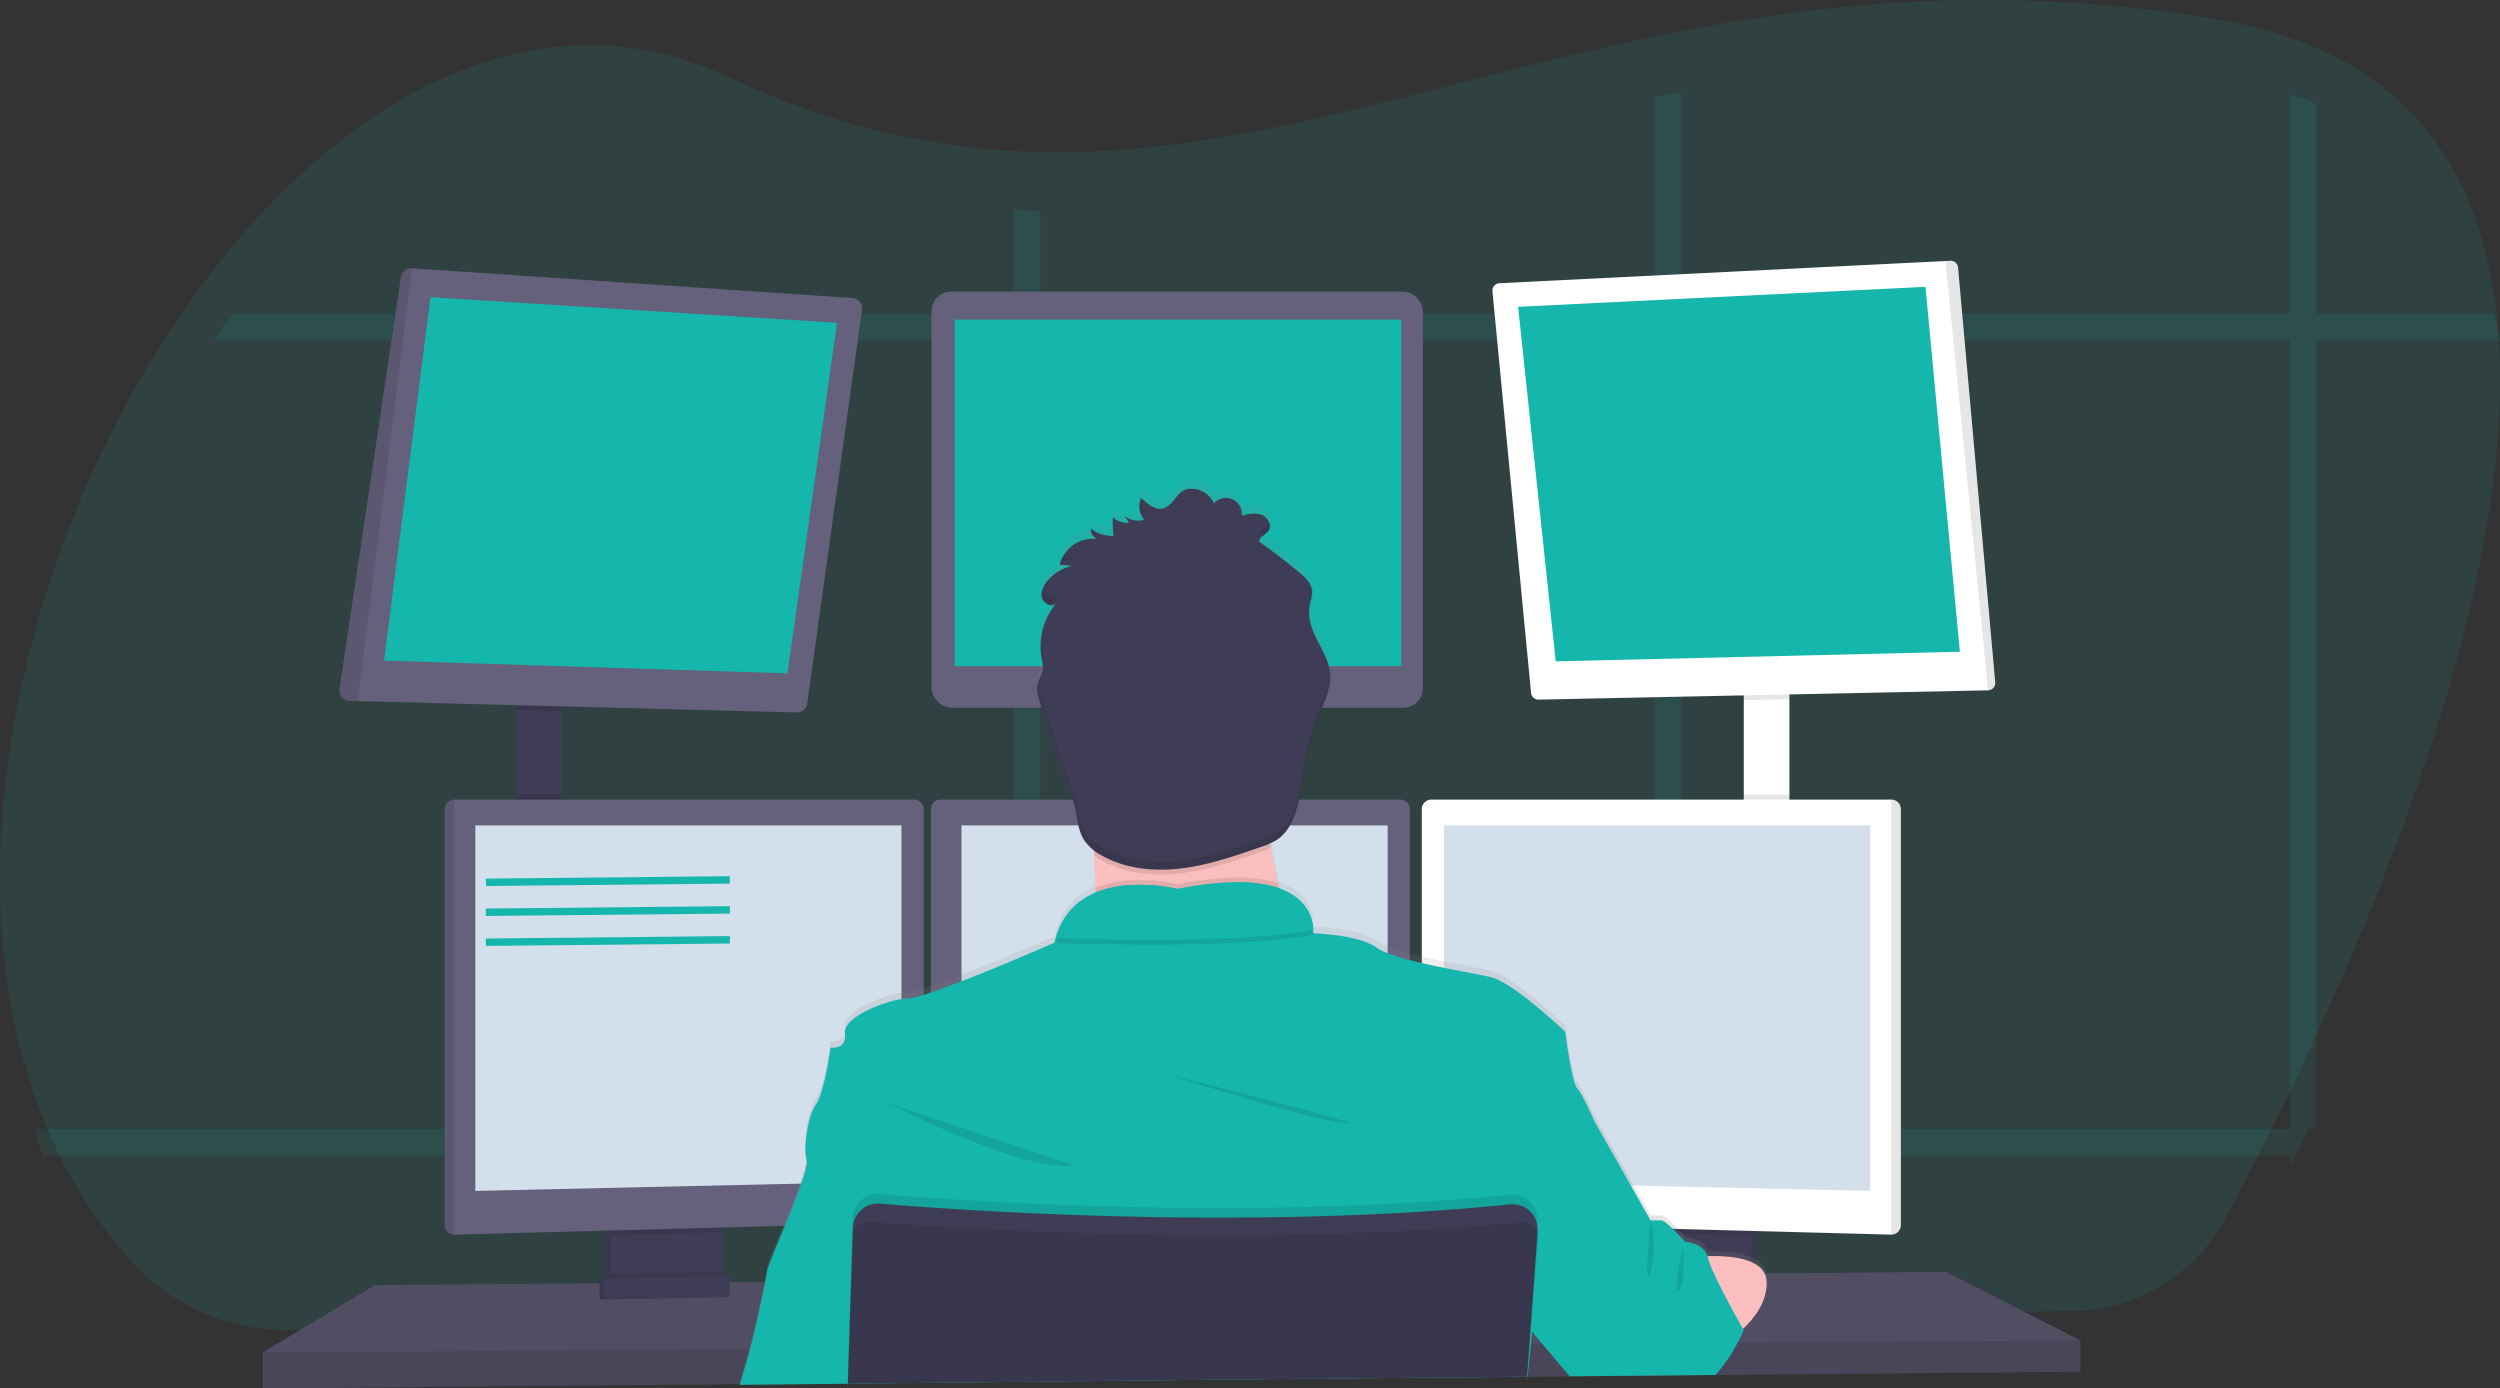 <svg xmlns="http://www.w3.org/2000/svg" xmlns:xlink="http://www.w3.org/1999/xlink" width="674.568" height="374.626" viewBox="0 0 674.568 374.626">
  <rect x="0" y="0" width="674.568" height="374.626" fill="#333333" stroke="none"/>
  <defs>
    <linearGradient id="linear-gradient" x1="0.5" y1="1" x2="0.5" y2="-0.001" gradientUnits="objectBoundingBox">
      <stop offset="0" stop-color="gray" stop-opacity="0.251"/>
      <stop offset="0.54" stop-color="gray" stop-opacity="0.122"/>
      <stop offset="1" stop-color="gray" stop-opacity="0.102"/>
    </linearGradient>
  </defs>
  <g id="undraw_programming_2svr" transform="translate(2.352 17.172)">
    <path id="Path_3" data-name="Path 3" d="M702.217,456.807q-1.127,2.429-2.248,4.794-1.749,3.673-3.453,7.2c-.505,1.043-1.011,2.066-1.5,3.09-5.571,11.382-10.773,21.45-15.192,29.729a47.427,47.427,0,0,1-41.338,25.071l-98.243,1.069H539.2l-8.422.091-7.2.078-22.091.24h-.894l-11.246.123H489l-69.318.751-61.874.648-7.2.078-44.7.486h-.052l-28.99.311h-.311l-91.668.991-27.423.3a57.056,57.056,0,0,1-17.278-2.475,55.967,55.967,0,0,1-25.324-16.034A129.528,129.528,0,0,1,88.744,468.8q-1.25-3.557-2.332-7.2c-19.96-67.471,4.373-154.52,48.166-212.773q2.753-3.654,5.6-7.126l.045-.052c13.468-16.533,28.569-30.344,44.655-40.165,28.5-17.433,60.086-22.344,91.149-7.709,26.282,12.386,50.822,18.21,74.61,19.791,2.4.156,4.807.272,7.2.343,54.566,1.717,105.706-17.945,165.76-30.636,2.39-.505,4.787-1,7.2-1.477,42.841-8.525,90.365-13.021,146.882-3.57a122.493,122.493,0,0,1,17.336,4.146q3.738,1.2,7.2,2.591c26.975,10.974,41.688,31.251,47.939,56.659q.888,3.537,1.535,7.2C762.776,309.938,730.314,396.63,702.217,456.807Z" transform="translate(-81.703 -190.117)" fill="#15b6ac" opacity="0.12"/>
    <g id="Group_1" data-name="Group 1" transform="translate(6.903 7.64)" opacity="0.1">
      <path id="Path_5" data-name="Path 5" d="M781.747,286.178H164.6q2.753-3.654,5.6-7.126V279H780.211Q781.1,282.518,781.747,286.178Z" transform="translate(-116.434 -219.128)" fill="#15b6ac"/>
      <path id="Path_6" data-name="Path 6" d="M1036.9,190.087V466.71h-2.248q-1.749,3.673-3.453,7.2c-.505,1.043-1.011,2.067-1.5,3.09V187.47Q1033.438,188.675,1036.9,190.087Z" transform="translate(-421.098 -186.893)" fill="#15b6ac"/>
      <path id="Path_7" data-name="Path 7" d="M772.294,186.58v346.1l-7.2.078v-344.7C767.481,187.552,769.877,187.053,772.294,186.58Z" transform="translate(-327.91 -186.58)" fill="#15b6ac"/>
      <path id="Path_8" data-name="Path 8" d="M505.307,235.963V551.831l-7.2.078V235.62C500.513,235.775,502.917,235.866,505.307,235.963Z" transform="translate(-233.887 -203.851)" fill="#15b6ac"/>
      <path id="Path_9" data-name="Path 9" d="M703.808,618.52q-1.749,3.673-3.453,7.2H92.582q-1.25-3.557-2.332-7.2Z" transform="translate(-90.25 -338.697)" fill="#15b6ac"/>
    </g>
    <rect id="Rectangle_3" data-name="Rectangle 3" width="12.309" height="37.354" transform="translate(136.916 170.996)" fill="#3f3d56"/>
    <rect id="Rectangle_4" data-name="Rectangle 4" width="12.309" height="39.518" transform="translate(468.169 169.053)" fill="#fff"/>
    <path id="Path_10" data-name="Path 10" d="M596.506,523.613v8.422l-98.418.907-1.049.02-37.406.343-.894.013-11.369.1h-.337l-69.3.641-113.765,1.056h-.1l-28.925.272-.311.006L106.1,536.57v-9.717l30.221-18.139,60.637-.505,1.3-.006.428-.007,1.3-.019,29.113-.24,1.3-.007.415-.006,1.3-.006,9.335-.078.246-.006,23.03-.194h.188l179.707-1.516,4.4-.032h.441l3.356-.032,24.391-.2,1.3-.019,1.2-.013h.622l7.586-.058,1.5-.019,2.015-.013,6.316-.058,10.022-.084,1.3-.013,2.254-.013h.421l48.4-.415Z" transform="translate(-37.53 -179.115)" fill="#65617d"/>
    <path id="Path_11" data-name="Path 11" d="M596.506,523.613v8.422l-98.418.907-1.049.02-37.406.343-.894.013-11.369.1h-.337l-69.3.641-113.765,1.056h-.1l-28.925.272-.311.006L106.1,536.57v-9.717l30.221-18.139,60.637-.505,1.3-.006.428-.007,1.3-.019,29.113-.24,1.3-.007.415-.006,1.3-.006,9.335-.078.246-.006,23.03-.194h.188l179.707-1.516,4.4-.032h.441l3.356-.032,24.391-.2,1.3-.019,1.2-.013h.622l7.586-.058,1.5-.019,2.015-.013,6.316-.058,10.022-.084,1.3-.013,2.254-.013h.421l48.4-.415Z" transform="translate(-37.53 -179.115)" opacity="0.2"/>
    <path id="Path_12" data-name="Path 12" d="M358.828,656.57v15.865a3.971,3.971,0,0,1-2.267,3.589,3.887,3.887,0,0,1-1.62.389l-22.609.479a3.888,3.888,0,0,1-1.749-.369,3.965,3.965,0,0,1-2.313-3.609V656.57Z" transform="translate(-167.171 -344.457)" fill="#3f3d56"/>
    <path id="Path_13" data-name="Path 13" d="M358.828,656.57v15.865a3.971,3.971,0,0,1-2.267,3.589,3.887,3.887,0,0,1-1.62.389l-22.609.479a3.888,3.888,0,0,1-1.749-.369,3.965,3.965,0,0,1-2.313-3.609V656.57Z" transform="translate(-167.171 -344.457)" opacity="0.1"/>
    <path id="Path_14" data-name="Path 14" d="M360.828,656.57v15.865a3.971,3.971,0,0,1-2.267,3.589,3.886,3.886,0,0,1-1.62.389l-22.609.479a3.888,3.888,0,0,1-1.749-.369,3.965,3.965,0,0,1-2.313-3.609V656.57Z" transform="translate(-167.875 -344.457)" fill="#3f3d56"/>
    <rect id="Rectangle_5" data-name="Rectangle 5" width="30.558" height="20.407" transform="translate(440.961 312.113)" fill="#3f3d56"/>
    <rect id="Rectangle_6" data-name="Rectangle 6" width="30.558" height="20.407" transform="translate(440.961 312.113)" opacity="0.1"/>
    <rect id="Rectangle_7" data-name="Rectangle 7" width="30.558" height="20.407" transform="translate(439.665 312.113)" fill="#3f3d56"/>
    <path id="Path_15" data-name="Path 15" d="M223.909,265.82v3.712l-12.309-.317V265.82Z" transform="translate(-74.684 -94.83)" opacity="0.1"/>
    <path id="Path_16" data-name="Path 16" d="M358.343,271.214l-14.79,106.244a2.786,2.786,0,0,1-2.831,2.4L222.3,376.79l-2.248-.058a2.786,2.786,0,0,1-2.7-3.155l16.6-111.219a2.786,2.786,0,0,1,2.941-2.352l118.851,8.046a2.779,2.779,0,0,1,2.591,3.161Z" transform="translate(-128.102 -204.796)" fill="#65617d"/>
    <path id="Path_17" data-name="Path 17" d="M169.123,99.16,156.6,197.2l108.835,3.453,13.384-94.583Z" transform="translate(-55.315 -36.137)" fill="#15b6ac"/>
    <rect id="Rectangle_8" data-name="Rectangle 8" width="132.591" height="112.288" rx="5.33" transform="translate(248.99 61.507)" fill="#65617d"/>
    <rect id="Rectangle_9" data-name="Rectangle 9" width="120.496" height="93.501" transform="translate(255.248 69.067)" fill="#15b6ac"/>
    <path id="Path_18" data-name="Path 18" d="M735.239,262.82v2.455l-12.309.253V262.82Z" transform="translate(-254.76 -93.774)" opacity="0.1"/>
    <path id="Path_19" data-name="Path 19" d="M833.243,370.676A2,2,0,0,1,831.3,372.8l-121.273,2.507A2,2,0,0,1,708,373.5L697.575,265.132a2,2,0,0,1,1.892-2.183l120.353-5.986,1.3-.065a1.989,1.989,0,0,1,2.086,1.814Z" transform="translate(-297.227 -203.703)" fill="#fff"/>
    <path id="Path_20" data-name="Path 20" d="M628.93,100.223l109.917-5.4,9.283,98.47-109.049,2.591Z" transform="translate(-221.656 -34.609)" fill="#15b6ac"/>
    <path id="Path_21" data-name="Path 21" d="M899.7,370.676a2,2,0,0,1-1.944,2.125L886.28,256.963l1.3-.065a1.989,1.989,0,0,1,2.086,1.814Z" transform="translate(-363.687 -203.703)" opacity="0.1"/>
    <path id="Path_22" data-name="Path 22" d="M236.921,260,222.3,376.786l-2.248-.058a2.786,2.786,0,0,1-2.7-3.155l16.6-111.219A2.786,2.786,0,0,1,236.921,260Z" transform="translate(-128.102 -204.792)" opacity="0.1"/>
    <rect id="Rectangle_10" data-name="Rectangle 10" width="12.309" height="11.065" transform="translate(136.916 197.285)" opacity="0.1"/>
    <path id="Path_23" data-name="Path 23" d="M281.488,483.65v3.22l-30.558.816V483.65Z" transform="translate(-88.535 -171.544)" opacity="0.1"/>
    <path id="Path_24" data-name="Path 24" d="M390.432,483.879V592.844a2.591,2.591,0,0,1-2.494,2.559l-124.156,3.3h-.032a2.591,2.591,0,0,1-2.559-2.559V483.879a2.591,2.591,0,0,1,2.559-2.559H387.873A2.591,2.591,0,0,1,390.432,483.879Z" transform="translate(-143.547 -282.739)" fill="#65617d"/>
    <path id="Path_25" data-name="Path 25" d="M263.781,481.32V598.706h-.032a2.591,2.591,0,0,1-2.559-2.559V483.879a2.591,2.591,0,0,1,2.559-2.559Z" transform="translate(-143.547 -282.739)" opacity="0.1"/>
    <path id="Path_26" data-name="Path 26" d="M194.6,319.15H309.589v96.04L194.6,417.782Z" transform="translate(-68.698 -113.611)" fill="#d4dfec"/>
    <rect id="Rectangle_11" data-name="Rectangle 11" width="12.309" height="11.285" transform="translate(468.169 197.285)" opacity="0.1"/>
    <path id="Path_27" data-name="Path 27" d="M709.488,483.65V487.8l-30.558-.816V483.65Z" transform="translate(-239.265 -171.544)" opacity="0.1"/>
    <path id="Path_28" data-name="Path 28" d="M797.418,483.879V596.147a2.591,2.591,0,0,1-2.591,2.559h0l-124.182-3.3a2.591,2.591,0,0,1-2.494-2.559V483.879a2.591,2.591,0,0,1,2.559-2.559H794.833A2.591,2.591,0,0,1,797.418,483.879Z" transform="translate(-286.867 -282.739)" fill="#fff"/>
    <path id="Path_29" data-name="Path 29" d="M866.281,483.879V596.147a2.591,2.591,0,0,1-2.591,2.559h0V481.32h0a2.591,2.591,0,0,1,2.591,2.559Z" transform="translate(-355.731 -282.739)" opacity="0.1"/>
    <path id="Path_30" data-name="Path 30" d="M713.089,319.15H598.1v96.04l114.989,2.591Z" transform="translate(-210.799 -113.611)" fill="#d4dfec"/>
    <path id="Path_31" data-name="Path 31" d="M592.932,483.879V592.844a2.591,2.591,0,0,1-2.494,2.559l-124.156,3.3h0a2.591,2.591,0,0,1-2.591-2.559V483.879a2.591,2.591,0,0,1,2.559-2.559H590.373A2.591,2.591,0,0,1,592.932,483.879Z" transform="translate(-214.862 -282.739)" fill="#65617d"/>
    <path id="Path_32" data-name="Path 32" d="M397.1,319.15H512.089v96.04L397.1,417.782Z" transform="translate(-140.012 -113.611)" fill="#d4dfec"/>
    <path id="Path_33" data-name="Path 33" d="M596.506,533.65v8.422l-98.418.907-1.049.019-37.406.343-.894.013-11.369.1h-.337l-69.3.641-113.765,1.056h-.1l-28.925.272-.311.006L106.1,546.607v-9.717l131.192-.862h.311l26.554-.181h.123l183.387-1.211h.188l.11-.007h.3l3.1-.019h.946l48.257-.324,2.85-.013.635-.006Z" transform="translate(-37.53 -189.152)" opacity="0.1"/>
    <circle id="Ellipse_1" data-name="Ellipse 1" cx="33.253" cy="33.253" r="33.253" transform="translate(282.243 141.844)" fill="#fbbebe"/>
    <path id="Path_34" data-name="Path 34" d="M383.74,592.284a.805.805,0,0,1,.065-.227c.648-2.326,1.8-6.258,2.663-9.4.11-.389.214-.771.311-1.134.952-3.544,2.805-11.842,3.835-17.018.363-1.82.648-3.239.706-3.952.13-1.095,2.08-5.779,4.289-11.162,1.548-3.783,3.239-7.916,4.476-11.4a39.764,39.764,0,0,0,1.9-6.381,3.305,3.305,0,0,0,0-1.38,9.515,9.515,0,0,1-.311-2.267h0c-.149-4.016,1.049-10.365,2.9-13.028,2.267-3.239,3.887-15.328,3.887-15.328s3.356.486,3.887-2.287a3.989,3.989,0,0,0,.065-.907,4.813,4.813,0,0,0-.058-.719c-.577-4.042,9.536-8.344,15.224-9.27a12.744,12.744,0,0,1,1.943-.181,17.643,17.643,0,0,0,4.049-.933q.907-.279,1.943-.648c2.384-.8,5.234-1.866,8.26-3.032,11.376-4.412,25.149-10.365,25.149-10.365.1-.46.207-.9.33-1.335a17.952,17.952,0,0,1,10.592-12.263h0v-1.3c0-2.235-.1-4.535-.194-6.828,0-.447-.039-.894-.065-1.341v-.732c0-.453-.045-.907-.071-1.354l-.117-.091a10.631,10.631,0,0,1-2.527-2.721,9.889,9.889,0,0,1-.92-1.943c-.81-2.2-1-4.645-1.542-6.964l-.117-.479a54.406,54.406,0,0,0-2.591-6.854c-1.432-3.511-2.533-7.126-3.628-10.786q-1-3.323-2.015-6.66l-1.024-3.395c-.194-.648-.389-1.3-.538-1.944h0a8.586,8.586,0,0,1-.168-.907h0a6.477,6.477,0,0,1,.155-2.986,20.787,20.787,0,0,1,.855-1.943,5.108,5.108,0,0,0,.324-.894h0a1.942,1.942,0,0,0,.052-.207,3.652,3.652,0,0,0,.071-.7,11.964,11.964,0,0,0-.337-2.52.045.045,0,0,1,0-.032,1.66,1.66,0,0,0-.032-.175,16.51,16.51,0,0,1-.233-1.943,18.432,18.432,0,0,1,2.248-10.087l.123-.233a16.327,16.327,0,0,1,1.192-1.8h0a9.072,9.072,0,0,1,.648-.79,2.587,2.587,0,0,1-3.6-.933,2.481,2.481,0,0,1-.149-.292c-.032-.078-.058-.162-.084-.246a5.293,5.293,0,0,1,1.373-4.567,11.978,11.978,0,0,1,3.718-3.045h0a2.5,2.5,0,0,1,.259-.136,11.09,11.09,0,0,1,1.71-.687h0a9.758,9.758,0,0,1,1.056-.285l-2.4-.22-.972-.091a9.387,9.387,0,0,1,8.422-7.068h.7a7.6,7.6,0,0,1,1.017.084,2.876,2.876,0,0,1-1.717-2.805,9.335,9.335,0,0,0,5.953,1.982h.246a19.461,19.461,0,0,1-.22-2.118h0a21.479,21.479,0,0,1,0-2.889,5.468,5.468,0,0,0,4.392,1.464l-1.347-1.879a6.148,6.148,0,0,0,4.25,1.328l.311-.032a4.547,4.547,0,0,0,.771-.149h.058c-.123-.156-.233-.318-.343-.486l-.039-.078a6.271,6.271,0,0,1-.648-1.354,4.281,4.281,0,0,1-.155-.564h0a5.668,5.668,0,0,1,.292-3.531c2.092,1.749,4.386,4.14,7.126,2.332s2.831-5.124,7.126-4.787a6.608,6.608,0,0,1,5.448,3.965,4.373,4.373,0,0,1,4.969-1.134,4.437,4.437,0,0,1,2.514,4.464c1.782-.447,3.7-.888,5.409-.214s2.812,2.857,1.84,4.315a.922.922,0,0,1-.091.13c-.8,1.03-2.559,1.594-2.371,2.889l.272.194.842.609q4.956,3.576,9.653,7.515c1.607,1.347,3.317,2.967,3.427,5.072a5.6,5.6,0,0,1-.156,1.535h0c-.1.505-.246,1.011-.356,1.516a12.64,12.64,0,0,0-.22,3.919h0c.045.382.1.758.175,1.14.991,5.008,4.995,9.141,5.39,14.252v.363a11.535,11.535,0,0,1-.045,1.639c-.3,3.109-1.736,6.1-2.9,9.07-.071.181-.142.363-.207.544a90.252,90.252,0,0,0-4.535,18.243,64.95,64.95,0,0,1-1.3,6.537,17.315,17.315,0,0,1-3.3,6.757,10.506,10.506,0,0,1-2.177,1.943,12.082,12.082,0,0,1-1.717.913v.039c.071.4.129.79.2,1.186.039.207.071.415.11.648h0a.091.091,0,0,0,0,.039c.544,3.064,1.166,6.064,1.82,8.914l.33,1.419c8.163,2.948,9.128,8.985,9.186,11.3a6.24,6.24,0,0,1,0,.926s12.309.324,17.167,3.887a13.174,13.174,0,0,0,2.922,1.49A53.747,53.747,0,0,0,564.8,475.9c1.043.272,2.131.538,3.239.8,1.944.447,4,.881,5.992,1.3,5.306,1.069,10.3,1.943,12.833,2.591,6.044,1.529,19.869,14.783,19.869,14.783s1.62,13.371,3.239,15.321,4.535,8.8,4.535,8.8l10.715,19.053,4.535,8.014h2.915a4.955,4.955,0,0,1,2.08,1.36c.771.687,1.626,1.542,2.378,2.319l1.244,1.328.777.862s4.71.117,5.986,3.842c3.835-.11,8.545.142,11.842,1.62a9.151,9.151,0,0,1,1.3.7,5.623,5.623,0,0,1,2.675,3.667,5.4,5.4,0,0,1,.117.933c0,.369,0,.739,0,1.1-.233,4.9-3.427,8.985-6.362,11.732l.207.369s-.1.233-.285.648c-.052.123-.117.259-.188.415h0c-.382.816-.991,2.041-1.788,3.472a41.018,41.018,0,0,1-6.2,8.532l-.188.194L608.86,590l-.11-.13-7.256-8.655-3.608-4.3-.11-.136-.1,1.03-.35,3.433-.842,8.3-.045.414v.11l-.1.959.071-.959h-.188l-69.318.648-113.772,1.257v.544h-.091v-.544l-28.99.311Z" transform="translate(-186.706 -235.782)" fill="url(#linear-gradient)"/>
    <path id="Path_35" data-name="Path 35" d="M586.019,511.321s-64.459,7.774-58.3,0c2.229-2.812,2.844-11.143,2.721-20.633-.039-2.883-.143-5.869-.292-8.843-.713-14.252-2.429-28.18-2.429-28.18s56.361-26.561,49.883-5.507c-2.591,8.506-1.743,20.452.227,31.666.577,3.272,1.244,6.478,1.944,9.523a223.311,223.311,0,0,0,6.251,21.974Z" transform="translate(-237.264 -268.202)" fill="#fbbebe"/>
    <path id="Path_36" data-name="Path 36" d="M586.019,537.288s-64.459,7.774-58.3,0c2.229-2.812,2.844-11.143,2.721-20.633,9.828-4.2,22.331-1.069,22.331-1.069,13.164-2.624,21.605-2.112,27-.272a223.3,223.3,0,0,0,6.251,21.974Z" transform="translate(-237.264 -294.169)" opacity="0.1"/>
    <path id="Path_37" data-name="Path 37" d="M413.264,651.59v-.544l113.772-1.237,69.318-.648h.194l-.071.959.1-.959h.123v-.11l.888-8.713.337-3.3.1-1.03.091-.862,4-13.352,4-13.332,3.369-11.227,5.144-17.154s-2.915-6.8-4.535-8.746-3.239-15.224-3.239-15.224-13.825-13.17-19.869-14.686c-2.533-.648-7.534-1.509-12.846-2.591-1.989-.4-4.029-.829-5.992-1.3-1.108-.253-2.2-.518-3.239-.784a56.931,56.931,0,0,1-5.992-1.853,13.41,13.41,0,0,1-2.915-1.483c-4.761-3.492-16.695-3.887-17.154-3.887h0a.3.3,0,0,1,0-.045v-.058a6.623,6.623,0,0,0,0-.816,5.213,5.213,0,0,0-.058-.907.819.819,0,0,0-.045-.324c-.032-.233-.071-.479-.13-.738a3.235,3.235,0,0,0-.078-.343,11.152,11.152,0,0,0-.81-2.261c-.045-.1-.1-.214-.155-.317a11.828,11.828,0,0,0-1.1-1.7c-.084-.11-.175-.227-.272-.337a12.687,12.687,0,0,0-1.762-1.71c-.175-.136-.356-.279-.544-.408a3.02,3.02,0,0,0-.33-.233l-.577-.376-.538-.311c-.473-.259-.972-.512-1.516-.751-.168-.078-.35-.149-.531-.22s-.466-.181-.706-.272h-.039l-.486-.194c-.369-.123-.745-.233-1.14-.343l-.6-.155-.648-.149-.648-.136c-.648-.13-1.341-.246-2.067-.337l-.739-.091-.758-.078-.784-.065-1.114-.065-1.3-.045a80.785,80.785,0,0,0-17.006,1.809,46.816,46.816,0,0,0-11.822-1.09h-.564l-.648.039h-.415l-.836.078a6.21,6.21,0,0,0-.842.1c-.279.039-.57.071-.849.117l-.428.071c-.421.071-.849.149-1.3.24q-.214.039-.428.1c-.564.123-1.127.272-1.684.44-.279.078-.557.168-.836.266-.143.039-.279.091-.415.142l-.415.149-.408.162-.486.194c-.246.1-.486.214-.726.33-.136.058-.272.123-.4.194s-.266.13-.389.2a17.972,17.972,0,0,0-4.023,2.837l-.33.317-.324.33c-.11.11-.214.227-.317.343a15.438,15.438,0,0,0-1.179,1.458c-.1.136-.2.272-.3.415a17.31,17.31,0,0,0-1.114,1.892c-.084.156-.162.317-.24.473a21.175,21.175,0,0,0-1.3,3.4q-.181.648-.33,1.3s-13.715,6.051-25.09,10.43c-3.025,1.166-5.876,2.222-8.26,3.019-.693.233-1.341.447-1.943.648a17.3,17.3,0,0,1-4.049.933,12.737,12.737,0,0,0-1.944.181c-5.228.849-14.187,4.535-15.166,8.234a2.392,2.392,0,0,0-.065.907s0,.045,0,.071c.648,4.535-3.887,3.887-3.887,3.887s-1.62,11.985-3.887,15.224c-1.639,2.332-2.76,7.534-2.9,11.46h0a12.7,12.7,0,0,0,.285,3.647v.091c.259.868-.363,3.239-1.419,6.277-1.147,3.336-2.818,7.482-4.425,11.4-2.423,5.908-4.7,11.272-4.846,12.451-.058.525-.227,1.464-.46,2.676-.946,4.936-3.045,14.336-4.081,18.139-.771,2.837-1.892,6.724-2.663,9.393a.911.911,0,0,1-.065.227l29.042-.285v.544h.091Z" transform="translate(-186.857 -294.861)" fill="#15b6ac"/>
    <path id="Path_38" data-name="Path 38" d="M445.44,607.57s36.926,19.111,50.207,16.844Z" transform="translate(-208.435 -327.201)" opacity="0.1"/>
    <path id="Path_39" data-name="Path 39" d="M561.44,595.57s35.954,11.661,47.939,13.28S561.44,595.57,561.44,595.57Z" transform="translate(-249.287 -322.975)" opacity="0.1"/>
    <path id="Path_40" data-name="Path 40" d="M585.247,530.65c-18.787,3.459-54.158,2.714-69.447,2.19,5.6-20.083,32.929-13.255,32.929-13.255C582.552,512.835,585.143,526.841,585.247,530.65Z" transform="translate(-233.214 -295.577)" opacity="0.1"/>
    <path id="Path_41" data-name="Path 41" d="M585.247,528.65c-18.787,3.459-54.158,2.714-69.447,2.19,5.6-20.083,32.929-13.255,32.929-13.255C582.552,510.835,585.143,524.841,585.247,528.65Z" transform="translate(-233.214 -294.873)" fill="#15b6ac"/>
    <path id="Path_42" data-name="Path 42" d="M776.94,672.006s22.13-3.4,22.564,6.316-11.285,16.507-11.285,16.507Z" transform="translate(-325.18 -349.691)" fill="#fbbebe"/>
    <path id="Path_43" data-name="Path 43" d="M578.028,479.824a30.5,30.5,0,0,1-2.915,1.127c-6.984,2.41-14.026,4.839-21.378,5.72s-15.068.1-21.482-3.563a18.646,18.646,0,0,1-1.943-1.263c-.713-14.252-2.429-28.181-2.429-28.181s56.361-26.561,49.883-5.507C575.184,456.664,576.059,468.61,578.028,479.824Z" transform="translate(-237.468 -268.202)" opacity="0.1"/>
    <path id="Path_44" data-name="Path 44" d="M536.814,360.266a6.135,6.135,0,0,1-5.39-1.134L532.771,361a5.488,5.488,0,0,1-4.392-1.458,22.089,22.089,0,0,0,.207,5.021,9.407,9.407,0,0,1-6.193-1.943,2.863,2.863,0,0,0,1.71,2.792A9.29,9.29,0,0,0,514,372.355l3.382.311a11.966,11.966,0,0,0-6.763,4.127c-1.036,1.3-1.827,2.954-1.373,4.535s2.643,2.591,3.835,1.464a18.1,18.1,0,0,0-3.952,14.764,9.374,9.374,0,0,1,.3,3.408A28.921,28.921,0,0,1,508.2,404c-.648,1.892-.032,3.945.544,5.83l3.038,9.989c1.1,3.608,2.2,7.223,3.634,10.715a53.156,53.156,0,0,1,2.591,6.809c.816,3.135.849,6.569,2.591,9.309a12.913,12.913,0,0,0,4.651,4.1c6.407,3.667,14.149,4.444,21.482,3.563s14.369-3.31,21.346-5.72a20.084,20.084,0,0,0,4.431-1.943c4.826-3.161,5.9-9.627,6.8-15.321a87,87,0,0,1,4.723-18.657c1.412-3.557,3.239-7.165,2.928-10.974-.4-5.06-4.4-9.16-5.39-14.136a12.308,12.308,0,0,1,.045-5.034,11.44,11.44,0,0,0,.512-3.045c-.11-2.086-1.82-3.693-3.427-5.034q-5.228-4.367-10.793-8.253c-.188-1.3,1.574-1.853,2.371-2.876,1.127-1.445-.039-3.738-1.749-4.412s-3.628-.233-5.409.214a4.269,4.269,0,0,0-7.482-3.31,6.608,6.608,0,0,0-5.455-3.939c-4.3-.337-4.379,2.948-7.126,4.755s-5.014-.577-7.126-2.313A6.012,6.012,0,0,0,536.814,360.266Z" transform="translate(-230.439 -237.144)" fill="#3f3d56"/>
    <path id="Path_45" data-name="Path 45" d="M767.993,668.955s-.577,1.373-1.639,3.362a44.7,44.7,0,0,1-5.83,8.532l-.175.188H759.3l-37.406.343H721l-.11-.13-7.256-8.61L710.9,669.4l-.11-.136-.233-.272-.13-.155-.168-.2-5.319-6.31,1.944-8.1,3.31-13.643.084-.33.648-2.591.46-1.943,1.542-6.336,5.286-21.8,9.393,4.859,9.905,17.491,5.319,9.394h2.915c.551,0,1.814,1.062,3.084,2.287.453.434.907.894,1.3,1.3,1.153,1.192,2.067,2.216,2.067,2.216s4.723.1,5.992,3.822a4.553,4.553,0,0,1,.162.551,26.117,26.117,0,0,0,1.639,4.25c.836,1.82,1.885,3.887,2.948,5.953,1.976,3.79,3.984,7.4,4.723,8.707l.091.162Z" transform="translate(-299.824 -327.204)" fill="#15b6ac"/>
    <path id="Path_46" data-name="Path 46" d="M615.156,653.071l-.065.926v.065l-.11,1.49-.862,11.991-1.043,14.446-.3,4.068-.648,8.707v.11l-69.318.648-113.752,1.231v.544h-.091v-.726l.292-9.3.557-18.178.479-15.412.045-1.535a6.821,6.821,0,0,1,7.4-6.588c3.058.259,7.029.576,11.777.913l1.944.143c27.423,1.9,78.1,4.366,129.242,1.3,1.075-.058,2.157-.123,3.239-.2,7.929-.5,15.852-1.14,23.7-1.943a6.822,6.822,0,0,1,7.515,7.275Z" transform="translate(-202.635 -340.57)" opacity="0.1"/>
    <path id="Path_47" data-name="Path 47" d="M429.08,698.718v-.544l113.772-1.237,69.318-.648h.194v-.11l.648-8.707.279-3.887,1.063-14.647.836-11.6v-.285a6.878,6.878,0,0,0-.071-1.6.192.192,0,0,0,0-.065,6.73,6.73,0,0,0-1.3-3.006,6.828,6.828,0,0,0-6.1-2.591c-7.845.8-15.768,1.445-23.7,1.944-1.082.078-2.164.142-3.239.2-51.139,3.038-101.819.576-129.242-1.3L449.6,650.5c-4.749-.337-8.72-.648-11.777-.913a6.828,6.828,0,0,0-7.282,5.526,7.125,7.125,0,0,0-.117,1.063l-.44,14.356-.6,18.185-.285,9.3v.726Z" transform="translate(-202.674 -341.989)" fill="#3f3d56"/>
    <path id="Path_48" data-name="Path 48" d="M615.4,661.679l-.8,9.931-1.186,14.8-.3,3.706-.648,8.3-.039.415v.11h0l-.1.959.071-.959h-.188l-69.318.648L429.11,700.821v-.181l.317-9.3.648-18.178.415-12.082a4.121,4.121,0,0,1,1.982-3.4,4.049,4.049,0,0,1,2.449-.583c1.36.11,3.032.24,4.982.382,3.168.233,7.074.505,11.622.79,8.422.531,18.988,1.1,31.1,1.568,33.687,1.3,79.165,1.73,122.362-2.054,1.944-.168,3.952-.356,5.915-.544a4.055,4.055,0,0,1,2.254.427,3.355,3.355,0,0,1,.557.35,3.979,3.979,0,0,1,1.3,1.594,2.316,2.316,0,0,1,.162.4A4.066,4.066,0,0,1,615.4,661.679Z" transform="translate(-202.684 -344.637)" opacity="0.1"/>
    <path id="Path_49" data-name="Path 49" d="M360.828,677.87v2.067a3.971,3.971,0,0,1-2.267,3.589l-25.978.5a3.965,3.965,0,0,1-2.313-3.608v-1.944Z" transform="translate(-167.875 -351.958)" opacity="0.1"/>
    <path id="Path_50" data-name="Path 50" d="M280.2,512.517l-33.849.648v-5.617L280.2,506.9Z" transform="translate(-86.922 -179.732)" fill="#3f3d56"/>
    <path id="Path_51" data-name="Path 51" d="M280.2,512.517l-33.849.648v-5.617L280.2,506.9Z" transform="translate(-86.922 -179.732)" opacity="0.1"/>
    <path id="Path_52" data-name="Path 52" d="M282.2,512.517l-33.849.648v-5.617L282.2,506.9Z" transform="translate(-87.627 -179.732)" fill="#3f3d56"/>
    <g id="Group_2" data-name="Group 2" transform="translate(277.743 118.185)" opacity="0.1">
      <path id="Path_53" data-name="Path 53" d="M552.224,360.032A6.314,6.314,0,0,1,551,357.22a6.147,6.147,0,0,0,.272,2.98A5.837,5.837,0,0,0,552.224,360.032Z" transform="translate(-523.328 -357.22)"/>
      <path id="Path_54" data-name="Path 54" d="M540.1,366.9a22.77,22.77,0,0,1-.24-2.4v2.4Z" transform="translate(-519.43 -359.784)"/>
      <path id="Path_55" data-name="Path 55" d="M621.706,398.612a11.856,11.856,0,0,1,.233-1.717,11.664,11.664,0,0,0,.518-3.038,3.985,3.985,0,0,0-.1-.687c-.11.6-.285,1.192-.414,1.782A12.4,12.4,0,0,0,621.706,398.612Z" transform="translate(-548.238 -369.881)"/>
      <path id="Path_56" data-name="Path 56" d="M600.922,368.884l.706.512a12.762,12.762,0,0,0,1.665-1.438,2.377,2.377,0,0,0,.246-2.358,1.94,1.94,0,0,1-.246.415C602.5,367.038,600.734,367.6,600.922,368.884Z" transform="translate(-540.93 -360.171)"/>
      <path id="Path_57" data-name="Path 57" d="M518.453,380.29a7.978,7.978,0,0,0-.564,1.477,11.766,11.766,0,0,1,3.239-1.224Z" transform="translate(-511.693 -365.345)"/>
      <path id="Path_58" data-name="Path 58" d="M531.885,368.977a9.611,9.611,0,0,1-1.218-.8,2.753,2.753,0,0,0,.058.764A7.684,7.684,0,0,1,531.885,368.977Z" transform="translate(-516.191 -361.08)"/>
      <path id="Path_59" data-name="Path 59" d="M587.357,428.33c-.266,3.142-1.73,6.167-2.915,9.147a86.963,86.963,0,0,0-4.723,18.664c-.9,5.694-1.943,12.16-6.8,15.315a19.435,19.435,0,0,1-4.425,1.944c-6.984,2.416-14.026,4.839-21.378,5.72s-15.068.11-21.482-3.557a12.957,12.957,0,0,1-4.651-4.1c-1.73-2.74-1.762-6.174-2.591-9.309a53.252,53.252,0,0,0-2.591-6.815c-1.432-3.485-2.533-7.126-3.628-10.709q-1.522-4.995-3.038-10a18.664,18.664,0,0,1-.739-3.077,11.61,11.61,0,0,0,.739,5.021q1.516,5.008,3.038,10c1.095,3.608,2.2,7.223,3.628,10.709a53.272,53.272,0,0,1,2.591,6.815c.816,3.135.849,6.569,2.591,9.309a12.956,12.956,0,0,0,4.651,4.1c6.413,3.667,14.149,4.438,21.482,3.557s14.369-3.3,21.378-5.72a19.435,19.435,0,0,0,4.425-1.943c4.826-3.155,5.9-9.62,6.8-15.315a86.964,86.964,0,0,1,4.723-18.664c1.412-3.55,3.239-7.159,2.928-10.974C587.37,428.408,587.357,428.369,587.357,428.33Z" transform="translate(-508.324 -382.263)"/>
      <path id="Path_60" data-name="Path 60" d="M510.316,421.4v-.071a9.07,9.07,0,0,0-.3-3.4,17.216,17.216,0,0,1-.253-2.151,17.717,17.717,0,0,0,.253,4.094C510.122,420.38,510.239,420.891,510.316,421.4Z" transform="translate(-508.823 -377.843)"/>
      <path id="Path_61" data-name="Path 61" d="M512.445,397.919a17.963,17.963,0,0,1,1.691-2.378c-1.186,1.134-3.375.123-3.835-1.451a3.778,3.778,0,0,0,0,1.943,2.844,2.844,0,0,0,2.144,1.885Z" transform="translate(-508.976 -370.205)"/>
    </g>
    <path id="Path_62" data-name="Path 62" d="M762.944,656.57s2.054,7.45,0,13.928S762.944,656.57,762.944,656.57Z" transform="translate(-319.93 -344.457)" opacity="0.1"/>
    <path id="Path_63" data-name="Path 63" d="M776,668.3s.862,9.458-1.082,11.136S776,668.3,776,668.3Z" transform="translate(-324.238 -348.588)" opacity="0.1"/>
    <line id="Line_1" data-name="Line 1" y1="0.648" x2="65.826" transform="translate(128.746 220.251)" fill="none" stroke="#15b6ac" stroke-miterlimit="10" stroke-width="2"/>
    <line id="Line_2" data-name="Line 2" y1="0.641" x2="65.826" transform="translate(128.746 228.336)" fill="none" stroke="#15b6ac" stroke-miterlimit="10" stroke-width="2"/>
    <line id="Line_3" data-name="Line 3" y1="0.648" x2="65.826" transform="translate(128.746 236.414)" fill="none" stroke="#15b6ac" stroke-miterlimit="10" stroke-width="2"/>
  </g>
</svg>
